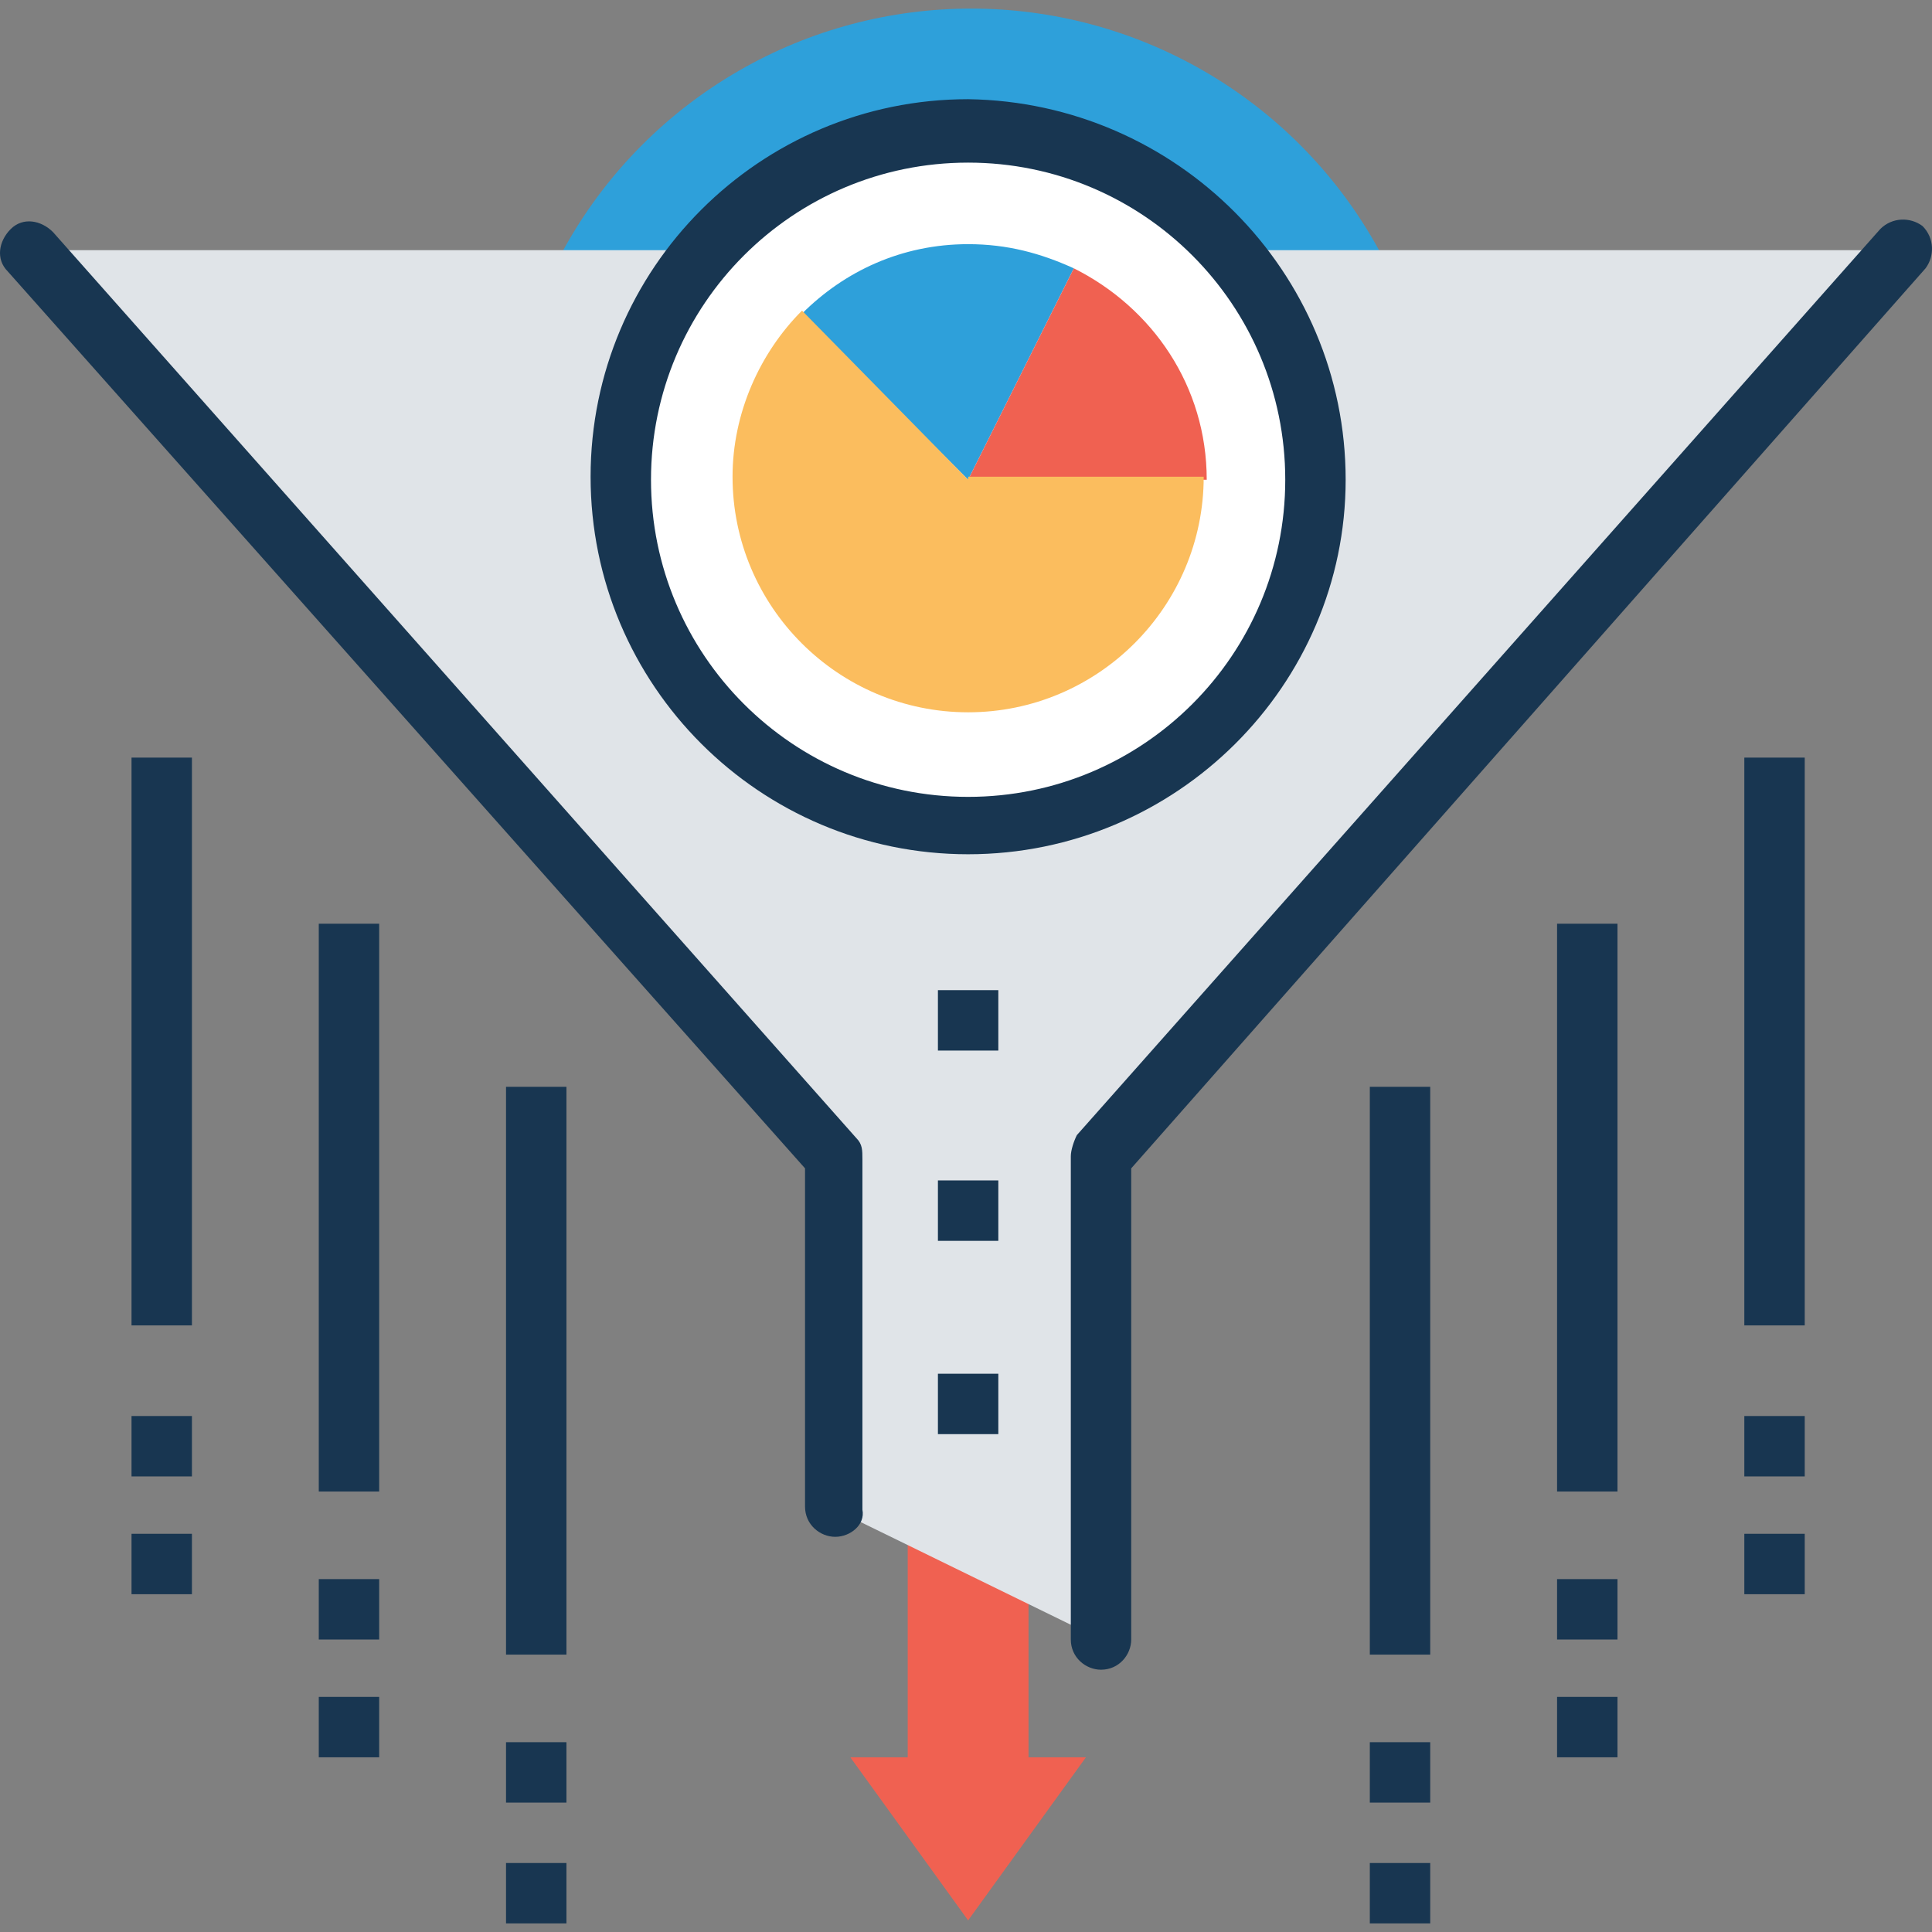 <?xml version="1.0" encoding="iso-8859-1"?>
<!-- Generator: Adobe Illustrator 19.0.0, SVG Export Plug-In . SVG Version: 6.00 Build 0)  -->
<svg version="1.1" id="Capa_1" xmlns="http://www.w3.org/2000/svg" xmlns:xlink="http://www.w3.org/1999/xlink" x="0px" y="0px"
	 viewBox="0 0 503.875 503.875" style="enable-background:new 0 0 503.875 503.875;" xml:space="preserve">
<rect x="0" y="0" width="503.875" height="503.875" fill="#808080" stroke="none"/>
<circle style="fill:#2EA0DA;" cx="253.28" cy="123.544" r="121.305"/>
<polygon style="fill:#F06151;" points="268.246,458.313 268.246,381.119 236.738,381.119 236.738,458.313 221.772,458.313 
	252.492,500.848 283.212,458.313 "/>
<polygon style="fill:#E0E4E8;" points="8.307,65.254 217.833,301.562 217.833,393.722 287.15,427.593 287.15,301.562 
	496.677,65.254 "/>
<g>
	<path style="fill:#183651;" d="M287.15,435.47c-3.938,0-7.877-3.151-7.877-7.877V301.562c0-1.575,0.788-3.938,1.575-5.514
		L490.375,59.741c3.151-3.151,7.877-3.151,11.028-0.788c3.151,3.151,3.151,7.877,0.788,11.028L295.027,304.713v122.88
		C295.027,431.531,291.877,435.47,287.15,435.47z"/>
	<path style="fill:#183651;" d="M217.833,400.811c-3.938,0-7.877-3.151-7.877-7.877v-88.222L2.006,70.768
		c-3.151-3.151-2.363-7.877,0.788-11.028c3.151-3.151,7.877-2.363,11.028,0.788l209.526,236.308
		c1.575,1.575,1.575,3.151,1.575,5.514v91.372C225.71,397.661,221.772,400.811,217.833,400.811z"/>
</g>
<circle style="fill:#FFFFFF;" cx="252.492" cy="125.119" r="90.585"/>
<path style="fill:#183651;" d="M252.492,222.793c-54.351,0-98.462-44.111-98.462-98.462s44.111-98.462,98.462-98.462
	c54.351,0.788,98.462,44.898,98.462,99.249C350.953,178.682,306.843,222.793,252.492,222.793z M252.492,42.411
	c-45.686,0-82.708,37.022-82.708,82.708s37.022,82.708,82.708,82.708s82.708-37.022,82.708-82.708S298.178,42.411,252.492,42.411z"
	/>
<path style="fill:#2EA0DA;" d="M280.061,69.981c-8.665-3.938-17.329-6.302-27.569-6.302c-17.329,0-32.295,7.089-43.323,18.117
	l43.323,43.323L280.061,69.981z"/>
<path style="fill:#F06151;" d="M314.72,125.119L314.72,125.119c0-24.418-14.178-44.898-34.658-55.138l-27.569,55.138H314.72z"/>
<path style="fill:#FBBD5E;" d="M252.492,125.119l-43.323-44.111c-11.028,11.028-18.117,26.782-18.117,43.323
	c0,33.871,27.569,61.44,61.44,61.44s61.44-27.569,61.44-61.44h-61.44V125.119z"/>
<g>
	<rect x="244.615" y="258.239" style="fill:#183651;" width="15.754" height="15.754"/>
	<rect x="244.615" y="307.864" style="fill:#183651;" width="15.754" height="15.754"/>
	<rect x="244.615" y="358.276" style="fill:#183651;" width="15.754" height="15.754"/>
	<rect x="454.929" y="197.587" style="fill:#183651;" width="15.754" height="148.086"/>
	<rect x="406.092" y="240.91" style="fill:#183651;" width="15.754" height="148.086"/>
	<rect x="357.255" y="283.445" style="fill:#183651;" width="15.754" height="148.086"/>
	<rect x="454.929" y="369.304" style="fill:#183651;" width="15.754" height="15.754"/>
	<rect x="454.929" y="400.024" style="fill:#183651;" width="15.754" height="15.754"/>
	<rect x="406.092" y="411.839" style="fill:#183651;" width="15.754" height="15.754"/>
	<rect x="406.092" y="442.559" style="fill:#183651;" width="15.754" height="15.754"/>
	<rect x="357.255" y="454.374" style="fill:#183651;" width="15.754" height="15.754"/>
	<rect x="357.255" y="485.882" style="fill:#183651;" width="15.754" height="15.754"/>
	<rect x="34.301" y="197.587" style="fill:#183651;" width="15.754" height="148.086"/>
	<rect x="83.138" y="240.91" style="fill:#183651;" width="15.754" height="148.086"/>
	<rect x="131.975" y="283.445" style="fill:#183651;" width="15.754" height="148.086"/>
	<rect x="34.301" y="369.304" style="fill:#183651;" width="15.754" height="15.754"/>
	<rect x="34.301" y="400.024" style="fill:#183651;" width="15.754" height="15.754"/>
	<rect x="83.138" y="411.839" style="fill:#183651;" width="15.754" height="15.754"/>
	<rect x="83.138" y="442.559" style="fill:#183651;" width="15.754" height="15.754"/>
	<rect x="131.975" y="454.374" style="fill:#183651;" width="15.754" height="15.754"/>
	<rect x="131.975" y="485.882" style="fill:#183651;" width="15.754" height="15.754"/>
</g>
<g>
</g>
<g>
</g>
<g>
</g>
<g>
</g>
<g>
</g>
<g>
</g>
<g>
</g>
<g>
</g>
<g>
</g>
<g>
</g>
<g>
</g>
<g>
</g>
<g>
</g>
<g>
</g>
<g>
</g>
</svg>
